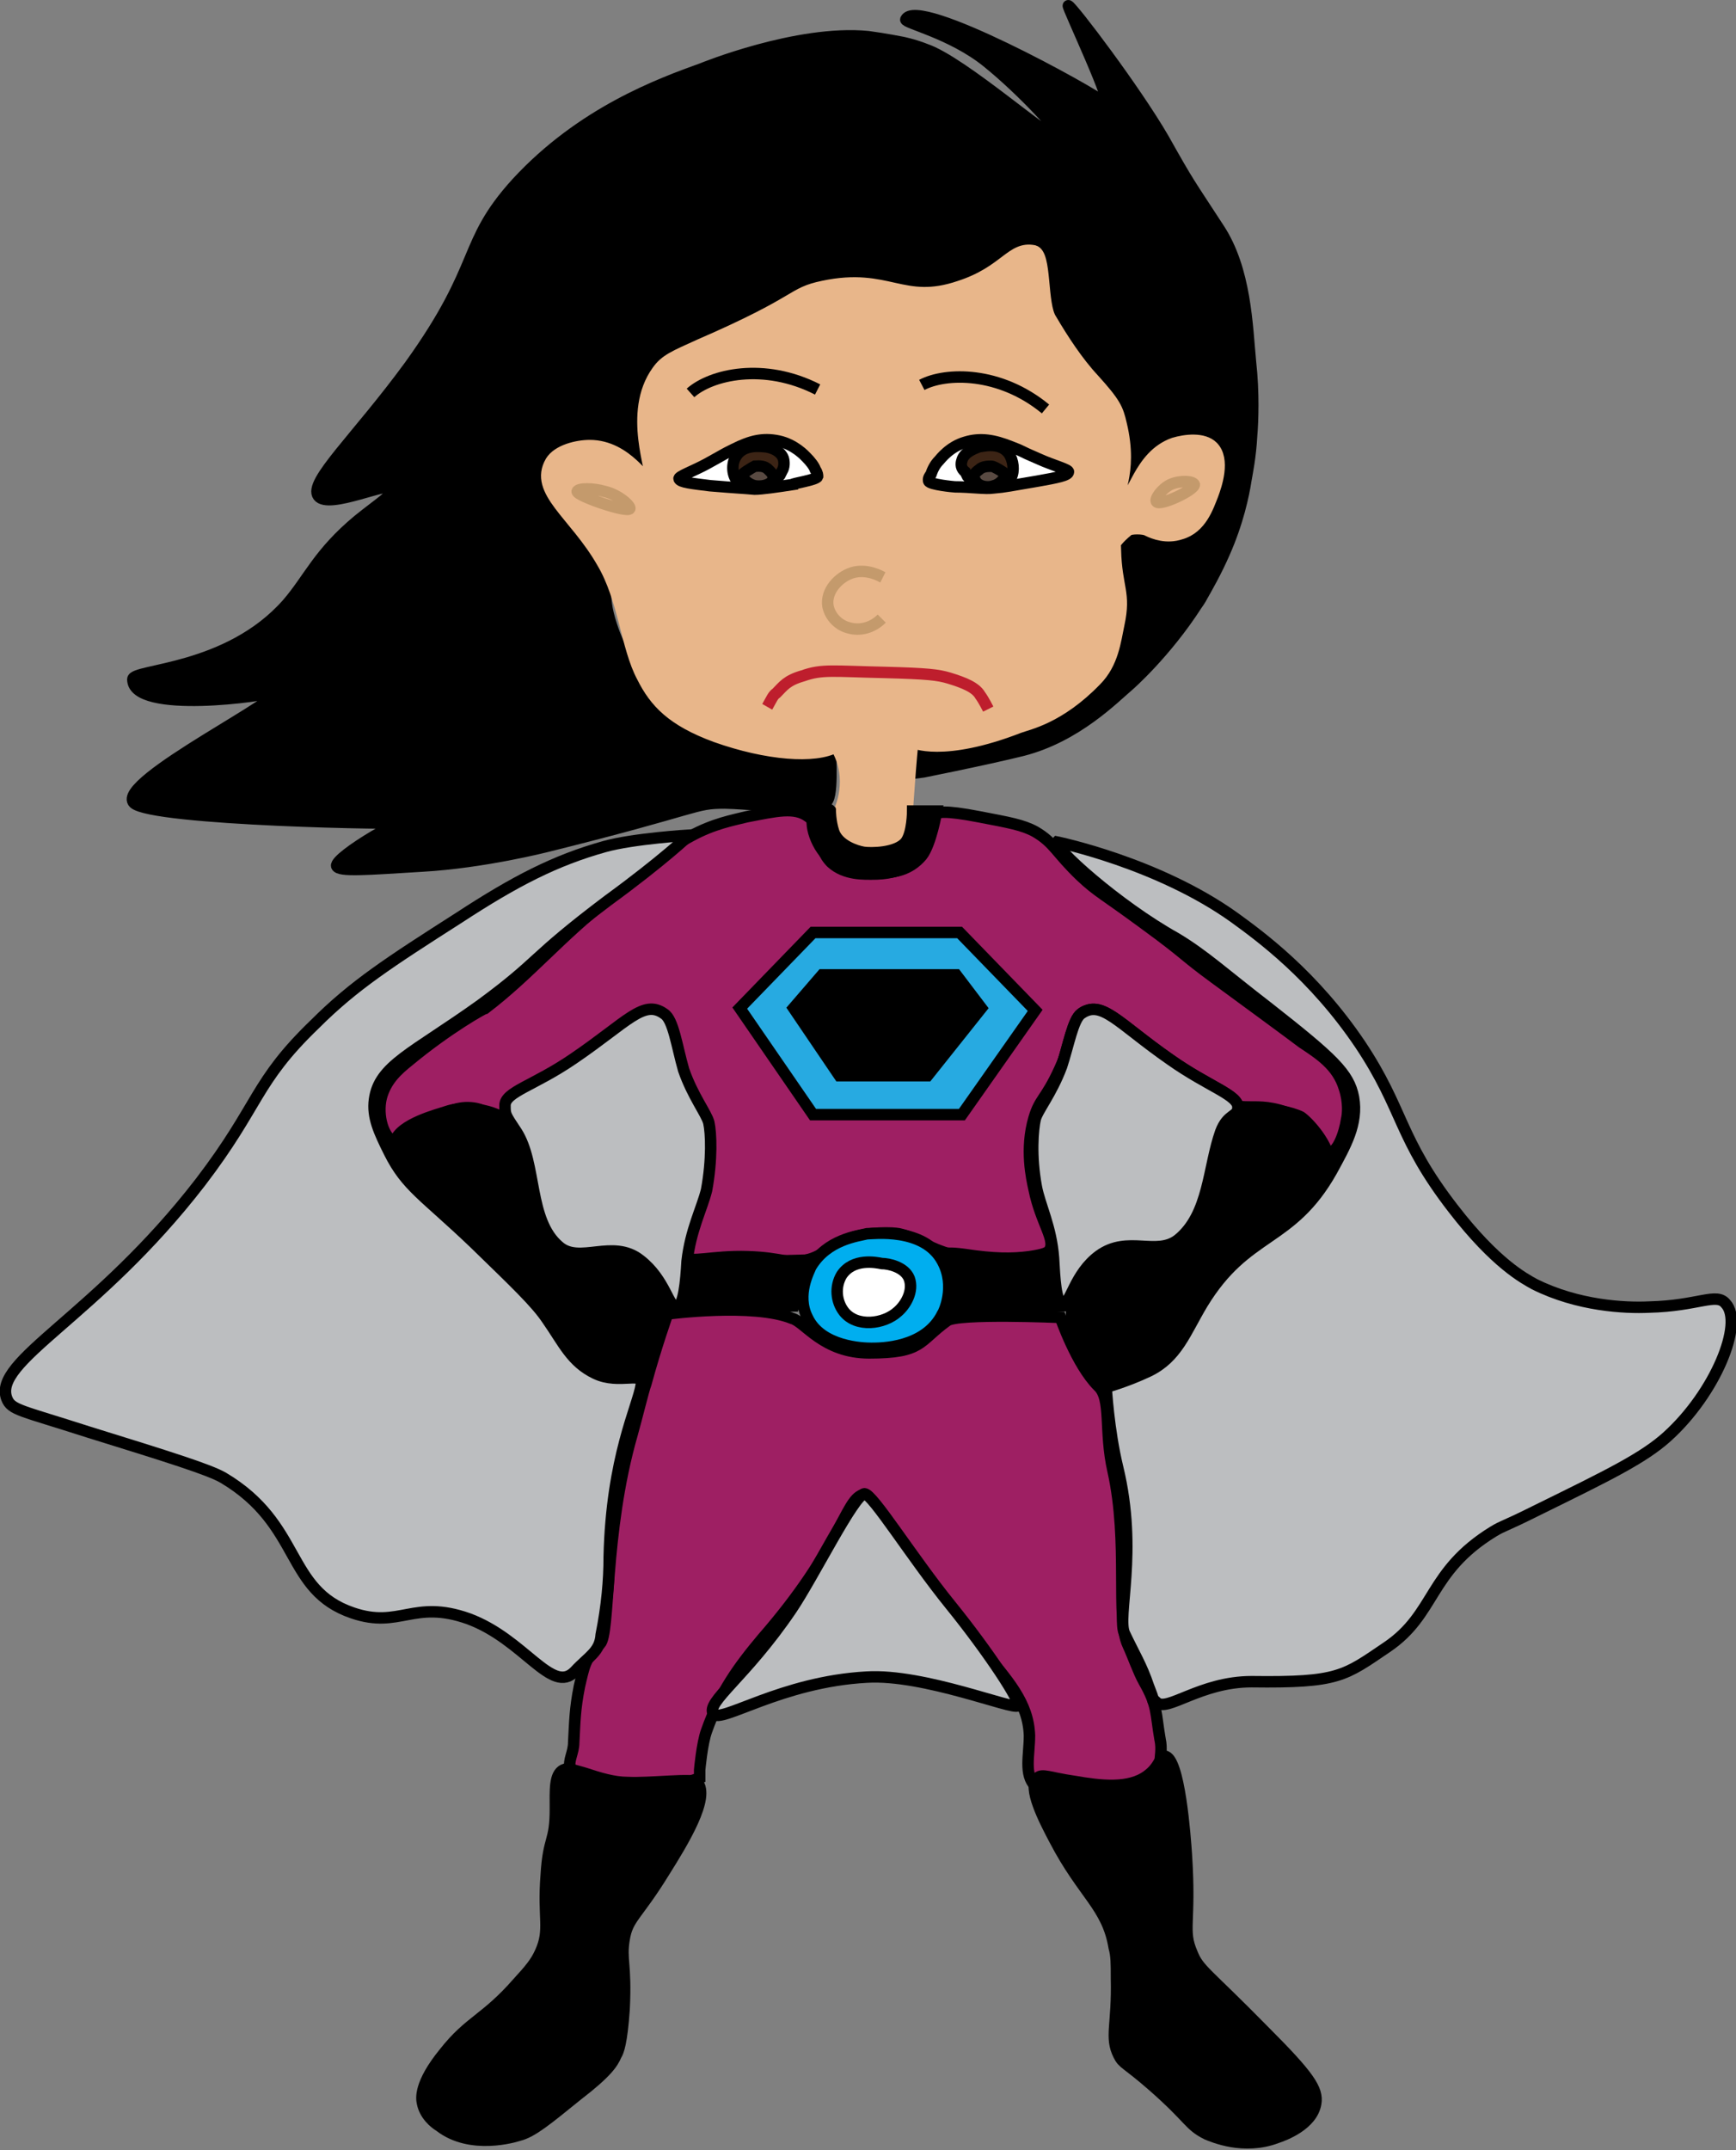 <?xml version="1.0" encoding="utf-8"?>
<!-- Generator: Adobe Illustrator 18.1.0, SVG Export Plug-In . SVG Version: 6.00 Build 0)  -->
<!DOCTYPE svg PUBLIC "-//W3C//DTD SVG 1.1//EN" "http://www.w3.org/Graphics/SVG/1.1/DTD/svg11.dtd">
<svg version="1.1" id="Layer_1" xmlns="http://www.w3.org/2000/svg" xmlns:xlink="http://www.w3.org/1999/xlink" x="0px" y="0px"
	 viewBox="0 0 151.6 187.7" enable-background="new 0 0 151.6 187.7" xml:space="preserve">
<rect x="0" y="0" width="151.6" height="187.7" fill="#808080" stroke="none"/>
<path stroke="#000000" stroke-miterlimit="10" d="M11.6,59.3c0-0.9,8.3-0.7,13.5-6.6c1.9-2.2,2.7-4.4,6.2-7.3
	c1.6-1.3,3.3-2.4,3.1-2.8c-0.3-0.7-5.7,1.9-6.6,0.7c-0.9-1.2,3.4-5.1,8-11.4c6.4-8.9,4.5-10.6,9.3-15.9c5.7-6.2,12.6-8.7,16.2-10
	c0,0,8.3-3.4,14.5-2.8c1.5,0.2,3,0.5,3,0.5c0,0,1,0.2,2,0.6c3.3,1.1,11.3,8.3,11.9,7.9c0.3-0.3-3.4-4.3-6.5-6.8
	c-3.1-2.5-7.2-3.4-7.1-3.7c1-2.1,16.4,6.4,17.4,7.3c1.1,0.9-3.4-8.6-3.2-8.5c0.4,0.2,5.8,7.3,8.3,11.6c2.3,4.1,2.2,3.8,4.8,7.8
	c2.4,3.6,2.5,8.6,2.8,11.7c0.3,2.7,0.2,5.2,0.1,6.4c-0.1,1.9-0.4,3.3-0.5,3.9c-0.2,1.3-0.7,3.7-1.9,6.4c-0.7,1.6-1.5,3-1.9,3.7
	c0,0-0.2,0.4-0.5,0.8c-2.7,4.2-5.9,7-5.9,7c-1.3,1.1-4.6,4.5-9.3,5.7c-3.2,0.8-9.7,2.1-9.8,2.1c0,0,0.2-3.7,0.1-2
	c0,0,16.3-2.2,18.4-10.1c0.9-3.4-1.1-9,1-9c1.2,0,1.9,1.1,3.8,0.2c3.1-1.4,5.3-6.4,3.5-8.1c-1-1-3.4-0.6-4.8,0.3
	c-2.3,1.5-2.5,4.2-3.1,4.1c-0.8-0.1,0.6-4.6-1.7-8.3c-0.9-1.5-1.6-1.5-3.5-4.1c-1.1-1.6-1.7-2.5-2.1-3.8c-0.7-2.7,0.4-4.2-0.3-4.8
	c-1-0.9-3.3,1.3-6.9,2.4c-5.1,1.6-6.1-1.1-11.8,0c-4,0.8-3.1,2.1-10.7,4.8c-1.4,0.5-2.9,1-4.1,2.4c-2,2.3-2.1,5.2-2.1,5.5
	c0,2.7,1.3,4.7,1,4.8c-0.4,0.2-1.7-3.3-4.5-3.8c-1.3-0.2-3,0.2-3.8,1.4c-1,1.5-0.3,3.4,0,4.1c1.1,3,3.2,2.7,4.5,5.5
	c0.9,2,0,2.5,1,5.5c0.7,2.2,1.8,3.7,2.4,4.5c0.9,1.2,2.1,2.9,4.1,4.1c1.5,1,3.2,1.3,6.6,2.1c0,0,1.5-0.2,6.1,0.6
	c-0.2-1.1,0.2,2.9-0.3,3.9c-0.7,1.5-4.7,0.4-9,0.3c-2.8,0-1.9,0.4-15.6,3.8c0,0-5.5,1.4-10.8,1.7c0,0,0,0,0,0
	c-4.9,0.3-7.3,0.5-7.5,0c-0.2-0.8,6.7-4.8,6.2-3.8c-0.1,0.2-22.3-0.2-23.9-1.7c-1.8-1.8,14.5-9.7,12.1-9.7
	C23.5,60.7,11.6,62.4,11.6,59.3z"/>
<path fill="#E8B68A" stroke="#E8B68A" stroke-miterlimit="10" d="M79.1,72.8c0,0,0.3-5,0.6-8c0,0,2.6,1.3,9.3-1.3
	c0.8-0.3,3.5-0.8,6.7-4.1c1.5-1.5,1.7-3.5,2-4.9c0.6-2.8-0.2-3.1-0.3-6.5c0,0-0.7-0.2,1.1-1.7c0.2-0.2,1.4-0.2,1.7,0
	c0.6,0.3,1.7,0.7,2.9,0.3c1.8-0.5,2.4-2.4,2.8-3.4c0.3-0.8,1.1-3.1,0-4.2c-0.8-0.8-2.4-0.6-3.4-0.3c-3.1,1.1-3.5,5-4.5,4.8
	c-0.8-0.1,1-2-0.1-6.5c-0.3-1.3-0.5-1.8-2.4-3.9c-1.4-1.5-2.7-3.5-3.7-5.2c-0.9-1.3-0.4-5.7-1.5-6c-2-0.4-2.5,1.8-6.5,3.1
	c-5,1.7-6.2-1.2-11.9,0c-2.9,0.6-1.8,1.2-10.8,5.1c-2.2,1-3,1.3-3.7,2.3c-2.6,3.6-0.3,9-0.6,9.5c-0.3,0.4-2-3-5.3-3
	c-1.1,0-2.8,0.4-3.4,1.4c-1.5,2.6,2.1,4.6,4.5,8.8c1.9,3.2,2.1,7.4,3.5,10c1.1,2.2,2.6,3.8,6.4,5.2c4.5,1.6,8.7,1.9,10.5,0.9
	c0,0,0,0,0,0c1.7,2.8,0.3,5.6,0.3,5.6c0,0.3,0,0.9,0,1.6c0.4,0.3,1.1,0.8,2.1,1c0.3,0.1,0.6,0.1,1,0.1C78,73.7,79.1,72.8,79.1,72.8z
	"/>
<path fill="#9E1F63" stroke="#000000" stroke-miterlimit="10" d="M70.6,71.3c-1.2-0.9-2.8-0.5-5.4,0c-1.2,0.3-2.9,0.6-4.9,1.7
	c-3,1.6-4.5,3.4-7.3,5.6c-3.9,3-6.8,6.5-10.6,9.4c-0.1,0-3.2,1.7-6.7,4.6c-1,0.8-2,1.7-2.4,3.2c-0.4,1.6,0.2,3.6,1.2,3.9
	c0.6,0.2,1-0.6,2.9-1.7c1.3-0.8,2.4-1.4,3.7-1.3c1.4,0.1,1.5,0.8,2.5,0.8c1.9,0.1,4.3-3.3,5.8-4.3c1.3-0.9,3.2-1.3,5.3-3.3
	c1-1,1.4-1.8,2-1.7c1,0.1,0.8,2.3,2.5,5.1c1.1,1.8,1.3,2,1.8,3.6c0.5,1.4,0.8,5.5,0,8.3c0,0-0.6,0.2-0.7,2.8l-0.4,1.7
	c0.3,0.6,2.3-0.1,5.4,0c3.1,0.1,3.5,0.7,5.1,0.3c1.7-0.4,1.8-1.2,3.8-1.9c1.7-0.6,3.8-0.5,4.3-0.4c1.7,0.4,1.9,0.9,3.9,1.6
	c0.6,0.2,0.3,0,1.8,0.2c2.6,0.4,4.2,0.4,5.7,0.2c1.4-0.2,1.6-0.4,1.7-0.5c0.7-0.9-0.7-2.4-1.3-5.4c-0.2-0.9-0.8-3.5,0-6.2
	c0.5-1.7,1-1.6,2.2-4.2c1.6-3.5,1.2-4.6,2.2-5.1c1.2-0.5,3.3,1.1,7.4,4.4c3.4,2.6,4.3,3.7,6.2,3.9c1.1,0.1,1.9-0.1,3.4,0.3
	c0.7,0.2,2.2,0.7,3.2,2c0.8,1,0.8,1.7,1.2,1.7c0.7,0,1.3-1.6,1.5-2.9c0.1-0.4,0.2-1.5-0.2-2.7c-0.6-2-2.2-3-3.7-4
	c0,0-0.5-0.4-7.6-5.6c-3-2.2-2.4-2-6.1-4.7c-3.8-2.8-4.1-2.8-5.6-4.2c-2.2-2.1-2.3-2.9-4-3.9c-1.1-0.6-2.3-0.8-4.9-1.3
	c-3.1-0.6-3.6-0.4-3.9-0.2c-1.1,0.8-0.2,2.3-1.3,3.7c-1.2,1.4-3.3,1.5-4,1.5c-0.8,0-2.5,0.1-3.7-1C71.2,73.9,72,72.3,70.6,71.3z"/>
<polygon fill="#27AAE1" stroke="#000000" stroke-miterlimit="10" points="71,81.4 64.6,88 71,97.3 84,97.3 90.4,88.2 83.8,81.4 "/>
<polygon stroke="#000000" stroke-miterlimit="10" points="69.3,88 73.3,93.9 81,93.9 85.7,88 83.5,85.1 71.8,85.1 "/>
<path stroke="#000000" stroke-miterlimit="10" d="M34.5,99.6c-0.3,1.1,1.1,3.1,3.5,5.6c5.3,5.3,6.1,4.6,8.3,7.4
	c2.2,2.7,2.6,4.8,5.6,6.9c1.3,0.9,2.2,1.2,3,1c1.6-0.5,2.2-2.9,2.5-4.4c0.4-1.7,0.8-3.7-0.3-5.2c-0.9-1.2-2.3-1.5-3.4-1.7
	c-2.3-0.5-2.9,0.3-4,0c-3.5-1-1.9-9.8-6.1-11.8c-1.7-0.8-3.6-0.7-4.5-0.4C38.2,97.3,35,98.1,34.5,99.6z"/>
<path stroke="#000000" stroke-miterlimit="10" d="M108.9,96.8c-4.1,0.3-2.5,10-6.7,12c-2.1,1-3.6-0.5-5.9,1
	c-2.3,1.5-2.7,4.3-2.7,4.6c-0.3,2.5,0.8,5.7,2.9,6.2c1.3,0.4,2.6-0.4,3.5-1c2.6-1.7,2.9-3.4,5.1-6.1c0.9-1.2,0.7-0.7,7.9-7.3
	c2.3-2.1,3.3-3.1,3.2-4.4c-0.1-1.9-2-3.9-2.6-4.3C112.8,97.1,110.7,96.6,108.9,96.8z"/>
<path stroke="#000000" stroke-miterlimit="10" d="M59.3,110.3c-0.3,1.2-0.7,2.5-1,3.7h11l1.2-4L59.3,110.3z"/>
<polygon stroke="#000000" stroke-miterlimit="10" points="82.8,110.2 82.8,114.7 92.7,114 91.6,109.9 "/>
<path fill="#00AEEF" stroke="#000000" stroke-miterlimit="10" d="M70.8,110.6c-0.1,0.3-1.3,2.4-0.3,4.4c1.2,2.6,4.9,2.7,5.6,2.7
	c0.8,0,4.7,0,6.2-3c0.1-0.1,1.2-2.4,0-4.6c-1.6-3-6.1-2.4-6.6-2.4C74.9,107.9,72.2,108.2,70.8,110.6z"/>
<path fill="#FFFFFF" stroke="#000000" stroke-miterlimit="10" d="M73.5,111.3c-0.6,1-0.5,2.3,0.2,3.2c1.1,1.4,3.5,1.1,4.7,0
	c0.7-0.6,1.4-1.8,1-2.9c-0.4-1-1.8-1.3-2.4-1.3C76.5,110.2,74.5,109.8,73.5,111.3z"/>
<path fill="#9E1F63" stroke="#000000" stroke-miterlimit="10" d="M58.3,114.7c0,0-1,2.8-1.9,6.1c-0.2,0.5-0.8,3-1.2,4.4
	c-2.5,8.7-1.9,17.4-2.8,18.3c-1.3,1.2-1.4,2-1.8,3.7c-0.4,2-0.4,3.1-0.5,4.9c0,0.9-0.5,1.6-0.3,2.2c0.2,0.9,1.6,1.3,2.5,1.5
	c0.5,0.2,2.8,0.5,4.6,0.4c1.9-0.1,4.2-1,4.2-1v-0.7c0,0,0.2-2.3,0.6-3.4c1.2-3.4,2.8-5.6,4.9-8.1c6.8-7.8,7.2-12,8.7-12.5
	c0,0,2.8,4.2,10.4,13.4c2.3,2.8,4.1,4.7,4.2,7.6c0,1.7-0.5,3.4,0.5,4.4c0.2,0.2,0.6,0.5,3.2,0.7c4.6,0.3,6-0.6,6.4-0.8
	c0.5-0.3,1.3-0.9,1.3-1.7c0-0.8,0.2-1.4,0-2.3c-0.4-2.3-0.2-2.9-1.4-5c-0.5-0.9-0.9-2.1-1.4-3.2c-1.1-2.3,0.1-8.9-1.3-15.2
	c-0.8-3.5-0.1-6.3-1.3-7.4c-1.9-1.9-3.3-6-3.3-6s-9-0.4-9.9,0.3c-2.5,1.8-2.1,2.8-6.8,2.8c-4,0-5.6-2.7-6.7-3
	C65.8,113.7,58.3,114.7,58.3,114.7z"/>
<path stroke="#000000" stroke-miterlimit="10" d="M48.5,157.9c0-1.6-0.1-3,0.7-3.4c0.4-0.2,0.8,0,1.9,0.3c1.2,0.4,2.5,0.8,3.7,0.8
	c2,0.1,5.8-0.4,6.1,0c1.1,1.3-1.2,5.1-2.9,7.8c-2.4,3.9-3.2,4-3.5,5.9c-0.3,1.8,0.2,2.1,0,6.1c-0.2,2.9-0.5,3.7-0.7,4
	c-0.3,0.7-0.8,1.5-3.4,3.5c-2.6,2.1-3.9,3.2-5.1,3.5c-0.3,0.1-4.2,1.3-6.9-0.8c-0.5-0.3-1.3-1-1.5-2c-0.1-0.4-0.3-1.7,1.9-4.4
	c2.2-2.8,3.6-2.9,6.4-6.1c1.1-1.2,1.6-1.8,2-2.7c0.9-2,0.2-2.9,0.5-6.7C47.9,160.3,48.5,160.9,48.5,157.9z"/>
<path stroke="#000000" stroke-miterlimit="10" d="M92.1,160.6c-0.9-1.7-2.4-4.6-1.5-5.4c0.4-0.4,1.1,0,3.2,0.3
	c2.3,0.4,4.8,0.7,6.4-0.5c1.1-0.8,1.1-1.7,1.5-1.7c1.3,0.1,1.8,7.1,1.9,8.6c0.4,6.1-0.4,6.5,0.5,8.6c0.6,1.5,1.2,1.6,6.4,6.9
	c3.8,3.8,4.6,5,4.4,6.2c-0.3,1.9-2.8,2.8-3.4,3c-2.9,1.1-5.6-0.1-6.1-0.3c-1.6-0.8-1.4-1.3-4.7-4.2c-2.4-2.1-2.6-1.9-3-2.7
	c-0.8-1.6-0.1-2.6-0.2-6.7c0-1.3,0-2-0.2-2.7C96.7,166.4,94.6,165.4,92.1,160.6z"/>
<path fill="#BCBEC0" stroke="#000000" stroke-miterlimit="10" d="M92.3,73.5c0,0,8.8,1.8,15.5,6.6c2.2,1.6,6.9,5,11,11.1
	c3.8,5.7,3.3,8.1,8.1,14.3c3.7,4.8,6.2,6.1,7.1,6.6c3.8,1.9,7.9,2.1,10,2c4.3-0.1,5.9-1.3,6.7-0.3c1.6,1.7-0.9,7.8-5.1,11.6
	c-2.1,1.9-5.2,3.4-11.3,6.4c-3.2,1.6-2.9,1.3-3.9,1.9c-5.7,3.5-5,7.2-9.3,10.1c-3.7,2.5-4.2,3.1-11.8,3c-4.5,0-7.4,2.7-8.3,1.8
	c-0.8-0.8,0.3,1.1-0.7-1.4c-0.6-1.8-1.3-2.9-2.1-4.6c-0.7-1.5,1.2-7.1-0.6-14.5c-0.8-3.3-1-7-1-7s1.8-0.5,3.7-1.4
	c2.5-1.2,3.2-3.4,4.7-5.9c3.9-6.4,7.7-5.2,11.3-11.6c1.2-2.2,2.3-4.1,1.9-6.4c-0.4-2.1-1.8-3.4-7.4-7.8c-3.9-3-5.6-4.6-8.1-6.1
	C97.5,79,91.9,73.9,92.3,73.5z"/>
<g>
	<path fill="#27AAE1" stroke="#000000" stroke-miterlimit="10" d="M94.4,88.5c1.8-1.3,3.2,0.8,7.8,4c3.4,2.4,6,3.1,5.9,4.2
		c0,0.8-0.9,0.5-1.5,2.1c-1.1,3.1-1,7.2-3.7,9.4c-1.9,1.5-4.4-0.4-6.9,1.4c-2.2,1.6-2.5,4.3-3.2,4.2c-0.6-0.1-0.7-2.2-0.8-4
		c-0.2-2.7-1.2-4.6-1.5-6.2c-0.5-2.7-0.3-5-0.1-5.9c0.2-0.8,1.4-2.2,2.3-4.6C93.3,91.3,93.7,89,94.4,88.5z"/>
</g>
<path fill="#BCBEC0" stroke="#000000" stroke-miterlimit="10" d="M88.9,148.9c-0.4,0.4-8.2-2.8-13.2-2.5c-7.5,0.4-12.8,4.1-13.4,3.2
	c-0.7-1,2.8-3.2,6.8-9.1c1.9-2.8,5.5-10.1,6.4-10.1c0.7,0,4.1,5.5,7.5,9.7C86.4,144.3,89.2,148.6,88.9,148.9z"/>
<path fill="#BCBEC0" stroke="#000000" stroke-miterlimit="10" d="M50.2,145.9c-2,2.1-4.4-2.8-9.3-4.6c-4.8-1.7-6,0.9-10.1-0.5
	c-5.9-2-4.4-7.7-11.3-11.8c-1.2-0.7-4.7-1.8-11.8-4c-5.9-1.9-6.7-1.9-7.1-2.9c-1.3-3.3,7.8-7.1,16.9-18.9c5.2-6.8,4.7-8.7,10-13.8
	C30.9,86,34,84,40.1,80.1c4.9-3.2,8.4-5,12.7-6.2c2.5-0.7,7.4-1,7.4-1s-2.3,2.2-7.1,5.7c-6.9,5.2-5.8,5.2-11.1,9.1
	c-6,4.3-8.9,5.3-9.3,8.3c-0.2,1.5,0.4,2.8,1.3,4.6c1.5,3,3,3.7,7.4,7.9c3.6,3.5,5.4,5.2,6.4,6.7c1.4,2,2.1,3.7,4.2,4.7
	c2.1,1,4.3-0.3,4,1c-0.3,1.9-2.6,6.3-2.8,15c0,2.1-0.2,4.3-0.7,6.8C52.4,144.2,51.4,144.6,50.2,145.9z"/>
<g>
	<path fill="#BCBEC0" stroke="#000000" stroke-miterlimit="10" d="M94.4,88.5c1.8-1.3,3.2,0.8,7.8,4c3.4,2.4,6,3.1,5.9,4.2
		c0,0.8-0.9,0.5-1.5,2.1c-1.1,3.1-1,7.2-3.7,9.4c-1.9,1.5-4.4-0.4-6.9,1.4c-2.2,1.6-2.5,4.3-3.2,4.2c-0.6-0.1-0.7-2.2-0.8-4
		c-0.2-2.7-1.2-4.6-1.5-6.2c-0.5-2.7-0.3-5-0.1-5.9c0.2-0.8,1.4-2.2,2.3-4.6C93.3,91.3,93.7,89,94.4,88.5z"/>
</g>
<g>
	<path fill="#BCBEC0" stroke="#000000" stroke-miterlimit="10" d="M58,88.5c-1.8-1.3-3.2,0.7-7.9,3.9c-3.5,2.4-6,2.9-6,4.1
		c0,0.8,0,0.8,1,2.3c1.8,2.8,1,7.7,3.7,10c1.8,1.6,4.7-0.7,7.1,1.2c2.2,1.7,2.5,4.2,3.2,4.1c0.6-0.1,0.8-2.2,0.9-4
		c0.3-2.7,1.3-4.6,1.7-6.2c0.5-2.7,0.4-5,0.2-5.9c-0.2-0.8-1.4-2.3-2.2-4.6C59.1,91.3,58.8,89,58,88.5z"/>
</g>
<path stroke="#000000" stroke-miterlimit="10" d="M71.1,71.1c0-0.1,0,0.3,0.8-0.1c0.7-0.4,0.6-0.3,0.6-0.3s0,1,0.3,1.9
	c0.4,1.2,2,1.7,2.6,1.8c0.6,0.1,2.9,0.1,3.7-0.9c0.6-0.8,0.6-2.7,0.6-2.7h2.1c0,0-0.5,2.9-1.3,3.9c-1.1,1.3-2.4,1.4-3.3,1.5
	c-0.9,0.1-2.8,0.3-4.4-1C71.2,74.1,70.6,71.7,71.1,71.1z"/>
<path fill="none" stroke="#C49A6C" stroke-miterlimit="10" d="M101,43.8c-0.2-0.2,0.4-1.1,1.2-1.5c0.9-0.4,2-0.3,2.1,0
	C104.3,42.8,101.3,44.2,101,43.8z"/>
<path fill="none" stroke="#C49A6C" stroke-miterlimit="10" d="M55,44.4c0.1-0.2-0.9-1.2-2.2-1.5c-1-0.3-2.3-0.3-2.4,0
	C50.4,43.3,54.8,44.8,55,44.4z"/>
<path fill="none" stroke="#000000" stroke-miterlimit="10" d="M80.5,33.6c2.1-1.1,6.8-1.2,10.8,2.1"/>
<line fill="none" stroke="#000000" stroke-miterlimit="10" x1="83.5" y1="32.7" x2="83.5" y2="32.7"/>
<g>
	<path fill="none" stroke="#C49A6C" stroke-miterlimit="10" d="M77.1,50.4c-0.2-0.1-1.4-0.8-2.7-0.4c-1.2,0.4-2.3,1.6-2.1,2.9
		c0.2,1,1,1.7,1.8,1.9c1,0.3,2.1,0,2.9-0.8"/>
</g>
<g>
	<path fill="#FFFFFF" stroke="#000000" stroke-miterlimit="10" d="M81.1,42c0-0.1-0.1-0.2,0.2-0.6c0.1-0.3,0.3-0.8,0.7-1.2
		c0.1-0.1,0.9-1.2,2.3-1.6c1.3-0.4,2.5-0.2,4,0.4c1.3,0.5,0.4,0.2,2.5,1.1c1.1,0.5,2.6,0.9,2.5,1.1c0,0.3-1,0.5-2.7,0.8
		c-2.4,0.4-2.7,0.5-3.9,0.6c-0.6,0.1-2-0.1-3.3-0.1C83.3,42.5,81.2,42.3,81.1,42z"/>
	<path fill="#3C2415" stroke="#000000" stroke-miterlimit="10" d="M84,40.2c0.2-0.8,1.3-1.1,1.5-1.2c0.2,0,1.8-0.5,2.6,0.6
		c0.4,0.6,0.5,1.5,0.2,2.1c-0.8,1.2-3.3,0.6-3.8-0.1c-0.1-0.2-0.2-0.4-0.2-0.4C83.9,40.9,83.9,40.5,84,40.2z"/>
	<path fill="#594A42" stroke="#000000" stroke-miterlimit="10" d="M85.5,41c0.3-0.3,0.8-0.3,1.1-0.3c0.2,0,1.2,0.6,1.2,0.7
		c-0.1,0.5-0.6,0.9-1,1c-0.5,0.2-1.3,0.1-1.6-0.4C84.9,41.5,85.1,41.3,85.5,41z"/>
</g>
<path fill="#FFFFFF" stroke="#000000" stroke-miterlimit="10" d="M117.7,45.1"/>
<g>
	<path fill="#FFFFFF" stroke="#000000" stroke-miterlimit="10" d="M71.4,41.6c0-0.1,0-0.3-0.2-0.6c-0.1-0.3-0.4-0.7-0.8-1.1
		c-0.1-0.1-1-1.1-2.4-1.4c-1.4-0.3-2.5,0-3.9,0.7c-1.2,0.6-0.4,0.2-2.4,1.3c-1.1,0.6-2.5,1.1-2.4,1.3c0.1,0.3,1.1,0.4,2.7,0.6
		c2.4,0.2,2.8,0.2,3.9,0.3c0.6,0,2-0.2,3.3-0.4C69.2,42.2,71.3,41.9,71.4,41.6z"/>
	<path fill="#3C2415" stroke="#000000" stroke-miterlimit="10" d="M68.4,40c-0.3-0.8-1.4-1-1.6-1c-0.2,0-1.8-0.3-2.5,0.8
		c-0.4,0.6-0.4,1.5,0,2.1c0.9,1.2,3.3,0.3,3.8-0.4c0.1-0.2,0.2-0.4,0.2-0.4C68.5,40.8,68.5,40.3,68.4,40z"/>
	<path fill="#594A42" stroke="#000000" stroke-miterlimit="10" d="M67,40.9c-0.4-0.3-0.9-0.2-1.1-0.2c-0.2,0.1-1.2,0.7-1.1,0.8
		c0.2,0.5,0.7,0.8,1.1,0.9c0.5,0.1,1.3,0,1.6-0.5C67.6,41.4,67.3,41.2,67,40.9z"/>
</g>
<path fill="none" stroke="#000000" stroke-miterlimit="10" d="M60.3,34.3c1.8-1.6,6.4-2.7,11.1-0.3"/>
<path fill="none" stroke="#BE1E2D" stroke-miterlimit="10" d="M67,61.7c0.4-0.7,0.5-1,0.8-1.2c0.6-0.6,0.9-1.1,2.3-1.5
	c1.7-0.6,2.6-0.4,7.2-0.3c3.7,0.1,4.6,0.2,5.6,0.5c1.3,0.4,2.3,0.8,2.7,1.5c0.3,0.4,0.7,1.2,0.7,1.2"/>
</svg>
